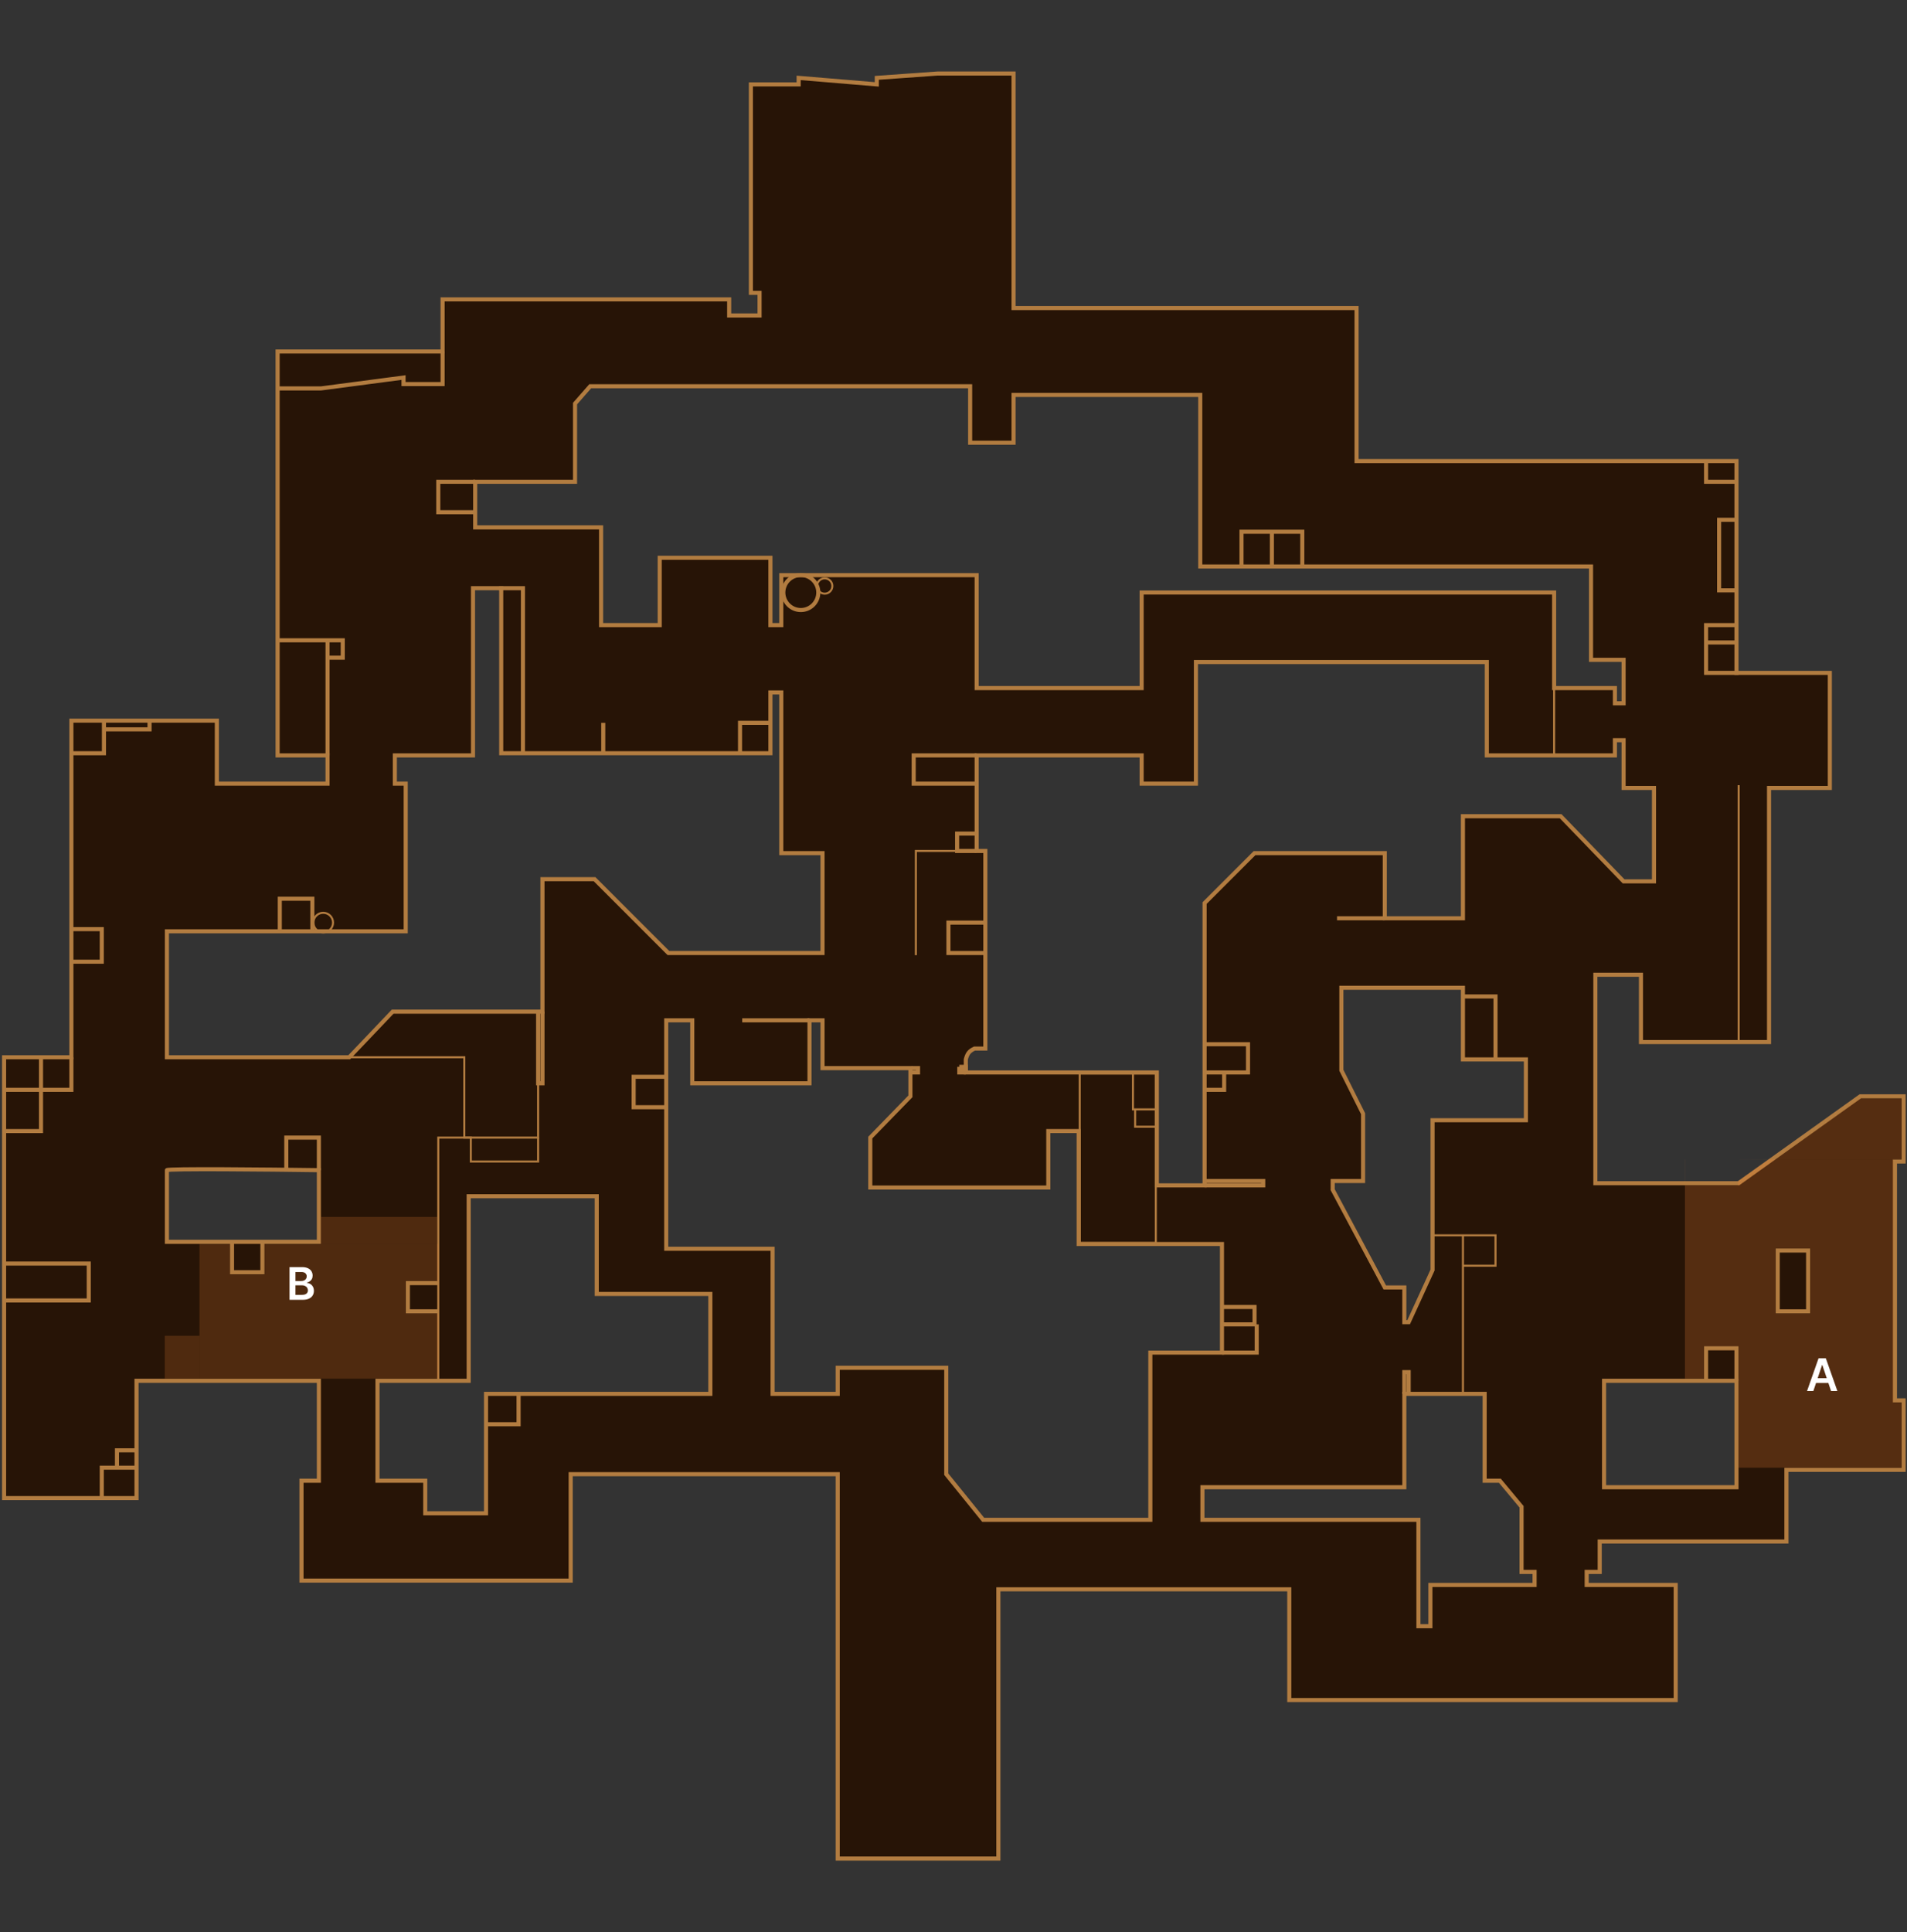 <svg width="467" height="473" viewBox="0 0 467 473" fill="none" xmlns="http://www.w3.org/2000/svg">
<rect x="0" y="0" width="467" height="473" fill="#333333" stroke="none"/>
<path fill-rule="evenodd" clip-rule="evenodd" d="M17.48 176.426V258.828H1V366.749H33.429V338.041H78.086V362.496H73.833V386.951H139.755V360.901H205.146V455H244.487V389.078H315.725V416.191H410.355V388.015H388.558V384.825H391.748V377.382H437.468V359.838H466.176V342.826H464.05V284.347H466.176V268.398H455.544L425.772 289.663H390.685V238.627H401.849V255.107H433.215V192.906H448.101V164.73H425.241V112.877H332.206V75.416H248.208V18H229.601L214.715 19.063V20.658L195.577 19.063V20.658H183.881V71.695H186.007V77.229H178.564V73.29H108.389V86.049H67.985V184.932H80.213V191.843H53.1V176.426H17.48ZM294.46 372.066V364.091H343.901V341.231H363.572V362.496H367.293L372.609 368.876V384.825H375.799V388.015H350.281V398.116H347.355V372.066H294.46ZM392.811 364.091V338.041H425.241V364.091H392.811ZM339.117 315.181L326.358 291.258V289.131H333.8V272.651L328.484 262.018V241.816H358.255V259.36H373.673V274.246H350.813V310.928L344.965 323.687H343.901V315.181H339.117ZM241.297 256.702V208.324H239.17V184.932H279.574V191.843H292.865V162.072H364.103V184.932H395.47V181.21H397.596V192.906H405.039V215.766H397.596L382.179 199.818H358.255V224.804H339.117V208.855H307.219L294.991 221.083V290.195H283.296V262.55H236.512V259.36C236.881 257.964 237.29 257.337 238.639 256.702H241.297ZM116.364 129.111H147.198V153.034H161.552V136.554H188.665V153.034H191.324V140.807H239.17V168.451H279.574V145.06H380.584V168.451H395.47V172.173H397.596V161.54H389.622V138.68H293.928V96.681H248.208V108.377H237.575V94.555H144.54L140.819 98.808V117.946H116.364V129.111ZM169.527 249.791H163.147V305.718H189.197V341.231H205.146V334.852H231.727V360.901L240.765 372.066H281.701V331.13H299.244V304.549H264.157V276.904H256.714V290.726H213.12V278.499L222.945 268.398V261.487H201.425V249.791H198.235V265.208H169.527V249.791ZM92.44 338.041V362.496H104.136V370.471H119.022V341.231H173.954V316.776H146.135V292.853H114.769V338.041H92.44ZM78.086 304.017H40.872V286.473C40.872 286.048 65.682 286.296 78.086 286.473V304.017ZM115.832 184.932V143.996H122.743V184.4H188.665V169.515H191.324V208.855H201.425V233.31H163.679L145.603 215.235H132.844V247.664H96.162L85.529 258.828H40.872V227.994H99.352V191.843H96.693V184.932H115.832Z" fill="#271406"/>
<path d="M17.48 258.828H17.98V259.328H17.48V258.828ZM17.48 176.426H16.98V175.926H17.48V176.426ZM1 258.828H0.5V258.328H1V258.828ZM1 366.749V367.249H0.5V366.749H1ZM33.429 366.749H33.929V367.249H33.429V366.749ZM33.429 338.041H32.929V337.541H33.429V338.041ZM78.086 338.041V337.541H78.586V338.041H78.086ZM78.086 362.496H78.586V362.996H78.086V362.496ZM73.833 362.496H73.333V361.996H73.833V362.496ZM73.833 386.951V387.451H73.333V386.951H73.833ZM139.755 386.951H140.255V387.451H139.755V386.951ZM139.755 360.901H139.255V360.401H139.755V360.901ZM205.146 360.901V360.401H205.646V360.901H205.146ZM205.146 455V455.5H204.646V455H205.146ZM244.487 455H244.987V455.5H244.487V455ZM244.487 389.078H243.987V388.578H244.487V389.078ZM315.725 389.078V388.578H316.225V389.078H315.725ZM315.725 416.191V416.691H315.225V416.191H315.725ZM410.355 416.191H410.855V416.691H410.355V416.191ZM410.355 388.015V387.515H410.855V388.015H410.355ZM388.558 388.015V388.515H388.058V388.015H388.558ZM388.558 384.825H388.058V384.325H388.558V384.825ZM391.748 384.825H392.248V385.325H391.748V384.825ZM391.748 377.382H391.248V376.882H391.748V377.382ZM437.468 377.382H437.968V377.882H437.468V377.382ZM437.468 359.838H436.968V359.338H437.468V359.838ZM466.176 359.838H466.676V360.338H466.176V359.838ZM466.176 342.826V342.326H466.676V342.826H466.176ZM464.05 342.826V343.326H463.55V342.826H464.05ZM464.05 284.347H463.55V283.847H464.05V284.347ZM466.176 284.347H466.676V284.847H466.176V284.347ZM466.176 268.398V267.898H466.676V268.398H466.176ZM455.544 268.398L455.253 267.991L455.384 267.898H455.544V268.398ZM425.772 289.663L426.063 290.07L425.933 290.163H425.772V289.663ZM390.685 289.663V290.163H390.185V289.663H390.685ZM390.685 238.627H390.185V238.127H390.685V238.627ZM401.849 238.627V238.127H402.349V238.627H401.849ZM401.849 255.107V255.607H401.349V255.107H401.849ZM433.215 255.107H433.715V255.607H433.215V255.107ZM433.215 192.906H432.715V192.406H433.215V192.906ZM448.101 192.906H448.601V193.406H448.101V192.906ZM448.101 164.73V164.23H448.601V164.73H448.101ZM425.241 164.73V165.23H424.741V164.73H425.241ZM425.241 112.877V112.377H425.741V112.877H425.241ZM332.206 112.877V113.377H331.706V112.877H332.206ZM332.206 75.416V74.916H332.706V75.416H332.206ZM248.208 75.416V75.916H247.708V75.416H248.208ZM248.208 18V17.5H248.708V18H248.208ZM229.601 18L229.565 17.501L229.583 17.5H229.601V18ZM214.715 19.063H214.215V18.598L214.68 18.564L214.715 19.063ZM214.715 20.658H215.215V21.202L214.674 21.156L214.715 20.658ZM195.577 19.063H195.077V18.52L195.618 18.565L195.577 19.063ZM195.577 20.658H196.077V21.158H195.577V20.658ZM183.881 20.658H183.381V20.158H183.881V20.658ZM183.881 71.695V72.195H183.381V71.695H183.881ZM186.007 71.695V71.195H186.507V71.695H186.007ZM186.007 77.229H186.507V77.729H186.007V77.229ZM178.564 77.229V77.729H178.064V77.229H178.564ZM178.564 73.29V72.79H179.064V73.29H178.564ZM108.389 73.29H107.889V72.79H108.389V73.29ZM108.389 86.049H108.889V86.549H108.389V86.049ZM67.985 86.049H67.485V85.549H67.985V86.049ZM67.985 184.932V185.432H67.485V184.932H67.985ZM80.213 184.932V184.432H80.713V184.932H80.213ZM80.213 191.843H80.713V192.343H80.213V191.843ZM53.1 191.843V192.343H52.6V191.843H53.1ZM53.1 176.426V175.926H53.6V176.426H53.1ZM294.46 364.091H293.96V363.591H294.46V364.091ZM294.46 372.066V372.566H293.96V372.066H294.46ZM343.901 364.091H344.401V364.591H343.901V364.091ZM343.901 341.231H343.401V340.731H343.901V341.231ZM363.572 341.231V340.731H364.072V341.231H363.572ZM363.572 362.496V362.996H363.072V362.496H363.572ZM367.293 362.496V361.996H367.527L367.677 362.176L367.293 362.496ZM372.609 368.876L372.994 368.556L373.109 368.695V368.876H372.609ZM372.609 384.825V385.325H372.109V384.825H372.609ZM375.799 384.825V384.325H376.299V384.825H375.799ZM375.799 388.015H376.299V388.515H375.799V388.015ZM350.281 388.015H349.781V387.515H350.281V388.015ZM350.281 398.116H350.781V398.616H350.281V398.116ZM347.355 398.116V398.616H346.855V398.116H347.355ZM347.355 372.066V371.566H347.855V372.066H347.355ZM392.811 338.041H392.311V337.541H392.811V338.041ZM392.811 364.091V364.591H392.311V364.091H392.811ZM425.241 338.041V337.541H425.741V338.041H425.241ZM425.241 364.091H425.741V364.591H425.241V364.091ZM326.358 291.258L325.916 291.493L325.858 291.383V291.258H326.358ZM339.117 315.181V315.681H338.817L338.676 315.417L339.117 315.181ZM326.358 289.131H325.858V288.631H326.358V289.131ZM333.8 289.131H334.3V289.631H333.8V289.131ZM333.8 272.651L334.248 272.427L334.3 272.533V272.651H333.8ZM328.484 262.018L328.037 262.242L327.984 262.136V262.018H328.484ZM328.484 241.816H327.984V241.316H328.484V241.816ZM358.255 241.816V241.316H358.755V241.816H358.255ZM358.255 259.36V259.86H357.755V259.36H358.255ZM373.673 259.36V258.86H374.173V259.36H373.673ZM373.673 274.246H374.173V274.746H373.673V274.246ZM350.813 274.246H350.313V273.746H350.813V274.246ZM350.813 310.928H351.313V311.037L351.267 311.137L350.813 310.928ZM344.965 323.687L345.419 323.896L345.286 324.187H344.965V323.687ZM343.901 323.687V324.187H343.401V323.687H343.901ZM343.901 315.181V314.681H344.401V315.181H343.901ZM241.297 208.324V207.824H241.797V208.324H241.297ZM241.297 256.702H241.797V257.202H241.297V256.702ZM239.17 208.324V208.824H238.67V208.324H239.17ZM239.17 184.932H238.67V184.432H239.17V184.932ZM279.574 184.932V184.432H280.074V184.932H279.574ZM279.574 191.843V192.343H279.074V191.843H279.574ZM292.865 191.843H293.365V192.343H292.865V191.843ZM292.865 162.072H292.365V161.572H292.865V162.072ZM364.103 162.072V161.572H364.603V162.072H364.103ZM364.103 184.932V185.432H363.603V184.932H364.103ZM395.47 184.932H395.97V185.432H395.47V184.932ZM395.47 181.21H394.97V180.71H395.47V181.21ZM397.596 181.21V180.71H398.096V181.21H397.596ZM397.596 192.906V193.406H397.096V192.906H397.596ZM405.039 192.906V192.406H405.539V192.906H405.039ZM405.039 215.766H405.539V216.266H405.039V215.766ZM397.596 215.766V216.266H397.384L397.237 216.114L397.596 215.766ZM382.179 199.818V199.318H382.391L382.538 199.47L382.179 199.818ZM358.255 199.818H357.755V199.318H358.255V199.818ZM358.255 224.804H358.755V225.304H358.255V224.804ZM339.117 224.804V225.304H338.617V224.804H339.117ZM339.117 208.855V208.355H339.617V208.855H339.117ZM307.219 208.855L306.865 208.502L307.012 208.355H307.219V208.855ZM294.991 221.083H294.491V220.876L294.638 220.729L294.991 221.083ZM294.991 290.195H295.491V290.695H294.991V290.195ZM283.296 290.195V290.695H282.796V290.195H283.296ZM283.296 262.55V262.05H283.796V262.55H283.296ZM236.512 262.55V263.05H236.012V262.55H236.512ZM236.512 259.36H236.012V259.295L236.029 259.232L236.512 259.36ZM238.639 256.702L238.426 256.25L238.527 256.202H238.639V256.702ZM147.198 129.111V128.611H147.698V129.111H147.198ZM116.364 129.111V129.611H115.864V129.111H116.364ZM147.198 153.034V153.534H146.698V153.034H147.198ZM161.552 153.034H162.052V153.534H161.552V153.034ZM161.552 136.554H161.052V136.054H161.552V136.554ZM188.665 136.554V136.054H189.165V136.554H188.665ZM188.665 153.034V153.534H188.165V153.034H188.665ZM191.324 153.034H191.824V153.534H191.324V153.034ZM191.324 140.807H190.824V140.307H191.324V140.807ZM239.17 140.807V140.307H239.67V140.807H239.17ZM239.17 168.451V168.951H238.67V168.451H239.17ZM279.574 168.451H280.074V168.951H279.574V168.451ZM279.574 145.06H279.074V144.56H279.574V145.06ZM380.584 145.06V144.56H381.084V145.06H380.584ZM380.584 168.451V168.951H380.084V168.451H380.584ZM395.47 168.451V167.951H395.97V168.451H395.47ZM395.47 172.173V172.673H394.97V172.173H395.47ZM397.596 172.173H398.096V172.673H397.596V172.173ZM397.596 161.54V161.04H398.096V161.54H397.596ZM389.622 161.54V162.04H389.122V161.54H389.622ZM389.622 138.68V138.18H390.122V138.68H389.622ZM293.928 138.68V139.18H293.428V138.68H293.928ZM293.928 96.681V96.181H294.428V96.681H293.928ZM248.208 96.681H247.708V96.181H248.208V96.681ZM248.208 108.377H248.708V108.877H248.208V108.377ZM237.575 108.377V108.877H237.075V108.377H237.575ZM237.575 94.555V94.055H238.075V94.555H237.575ZM144.54 94.555L144.164 94.225L144.313 94.055H144.54V94.555ZM140.819 98.808H140.319V98.62L140.442 98.478L140.819 98.808ZM140.819 117.946H141.319V118.446H140.819V117.946ZM116.364 117.946H115.864V117.446H116.364V117.946ZM163.147 249.791H162.647V249.291H163.147V249.791ZM169.527 249.791V249.291H170.027V249.791H169.527ZM163.147 305.718V306.218H162.647V305.718H163.147ZM189.197 305.718V305.218H189.697V305.718H189.197ZM189.197 341.231V341.731H188.697V341.231H189.197ZM205.146 341.231H205.646V341.731H205.146V341.231ZM205.146 334.852H204.646V334.352H205.146V334.852ZM231.727 334.852V334.352H232.227V334.852H231.727ZM231.727 360.901L231.339 361.216L231.227 361.078V360.901H231.727ZM240.765 372.066V372.566H240.527L240.377 372.38L240.765 372.066ZM281.701 372.066H282.201V372.566H281.701V372.066ZM281.701 331.13H281.201V330.63H281.701V331.13ZM299.244 331.13H299.744V331.63H299.244V331.13ZM299.244 304.549V304.049H299.744V304.549H299.244ZM264.157 304.549V305.049H263.657V304.549H264.157ZM264.157 276.904V276.404H264.657V276.904H264.157ZM256.714 276.904H256.214V276.404H256.714V276.904ZM256.714 290.726H257.214V291.226H256.714V290.726ZM213.12 290.726V291.226H212.62V290.726H213.12ZM213.12 278.499H212.62V278.296L212.762 278.15L213.12 278.499ZM222.945 268.398H223.445V268.601L223.304 268.746L222.945 268.398ZM222.945 261.487V260.987H223.445V261.487H222.945ZM201.425 261.487V261.987H200.925V261.487H201.425ZM201.425 249.791V249.291H201.925V249.791H201.425ZM198.235 249.791H197.735V249.291H198.235V249.791ZM198.235 265.208H198.735V265.708H198.235V265.208ZM169.527 265.208V265.708H169.027V265.208H169.527ZM92.44 362.496V362.996H91.94V362.496H92.44ZM92.44 338.041H91.94V337.541H92.44V338.041ZM104.136 362.496V361.996H104.636V362.496H104.136ZM104.136 370.471V370.971H103.636V370.471H104.136ZM119.022 370.471H119.522V370.971H119.022V370.471ZM119.022 341.231H118.522V340.731H119.022V341.231ZM173.954 341.231H174.454V341.731H173.954V341.231ZM173.954 316.776V316.276H174.454V316.776H173.954ZM146.135 316.776V317.276H145.635V316.776H146.135ZM146.135 292.853V292.353H146.635V292.853H146.135ZM114.769 292.853H114.269V292.353H114.769V292.853ZM114.769 338.041H115.269V338.541H114.769V338.041ZM40.872 304.017V304.517H40.372V304.017H40.872ZM78.086 304.017H78.586V304.517H78.086V304.017ZM78.086 286.473L78.094 285.973L78.586 285.98V286.473H78.086ZM115.832 143.996H115.332V143.496H115.832V143.996ZM115.832 184.932H116.332V185.432H115.832V184.932ZM122.743 143.996V143.496H123.243V143.996H122.743ZM122.743 184.4V184.9H122.243V184.4H122.743ZM188.665 184.4H189.165V184.9H188.665V184.4ZM188.665 169.515H188.165V169.015H188.665V169.515ZM191.324 169.515V169.015H191.824V169.515H191.324ZM191.324 208.855V209.355H190.824V208.855H191.324ZM201.425 208.855V208.355H201.925V208.855H201.425ZM201.425 233.31H201.925V233.81H201.425V233.31ZM163.679 233.31V233.81H163.472L163.325 233.664L163.679 233.31ZM145.603 215.235V214.735H145.81L145.957 214.881L145.603 215.235ZM132.844 215.235H132.344V214.735H132.844V215.235ZM132.844 247.664H133.344V248.164H132.844V247.664ZM96.162 247.664L95.8 247.319L95.948 247.164H96.162V247.664ZM85.529 258.828L85.891 259.173L85.743 259.328H85.529V258.828ZM40.872 258.828V259.328H40.372V258.828H40.872ZM40.872 227.994H40.372V227.494H40.872V227.994ZM99.352 227.994H99.852V228.494H99.352V227.994ZM99.352 191.843V191.343H99.852V191.843H99.352ZM96.693 191.843V192.343H96.193V191.843H96.693ZM96.693 184.932H96.193V184.432H96.693V184.932ZM17.48 258.828H16.98V176.426H17.48H17.98V258.828H17.48ZM1 258.828V258.328H17.48V258.828V259.328H1V258.828ZM1 366.749H0.5V258.828H1H1.5V366.749H1ZM33.429 366.749V367.249H1V366.749V366.249H33.429V366.749ZM33.429 338.041H33.929V366.749H33.429H32.929V338.041H33.429ZM78.086 338.041V338.541H33.429V338.041V337.541H78.086V338.041ZM78.086 362.496H77.586V338.041H78.086H78.586V362.496H78.086ZM73.833 362.496V361.996H78.086V362.496V362.996H73.833V362.496ZM73.833 386.951H73.333V362.496H73.833H74.333V386.951H73.833ZM139.755 386.951V387.451H73.833V386.951V386.451H139.755V386.951ZM139.755 360.901H140.255V386.951H139.755H139.255V360.901H139.755ZM205.146 360.901V361.401H139.755V360.901V360.401H205.146V360.901ZM205.146 455H204.646V360.901H205.146H205.646V455H205.146ZM244.487 455V455.5H205.146V455V454.5H244.487V455ZM244.487 389.078H244.987V455H244.487H243.987V389.078H244.487ZM315.725 389.078V389.578H244.487V389.078V388.578H315.725V389.078ZM315.725 416.191H315.225V389.078H315.725H316.225V416.191H315.725ZM410.355 416.191V416.691H315.725V416.191V415.691H410.355V416.191ZM410.355 388.015H410.855V416.191H410.355H409.855V388.015H410.355ZM388.558 388.015V387.515H410.355V388.015V388.515H388.558V388.015ZM388.558 384.825H389.058V388.015H388.558H388.058V384.825H388.558ZM391.748 384.825V385.325H388.558V384.825V384.325H391.748V384.825ZM391.748 377.382H392.248V384.825H391.748H391.248V377.382H391.748ZM437.468 377.382V377.882H391.748V377.382V376.882H437.468V377.382ZM437.468 359.838H437.968V377.382H437.468H436.968V359.838H437.468ZM466.176 359.838V360.338H437.468V359.838V359.338H466.176V359.838ZM466.176 342.826H466.676V359.838H466.176H465.676V342.826H466.176ZM464.05 342.826V342.326H466.176V342.826V343.326H464.05V342.826ZM464.05 284.347H464.55V342.826H464.05H463.55V284.347H464.05ZM466.176 284.347V284.847H464.05V284.347V283.847H466.176V284.347ZM466.176 268.398H466.676V284.347H466.176H465.676V268.398H466.176ZM455.544 268.398V267.898H466.176V268.398V268.898H455.544V268.398ZM425.772 289.663L425.482 289.256L455.253 267.991L455.544 268.398L455.834 268.805L426.063 290.07L425.772 289.663ZM390.685 289.663V289.163H425.772V289.663V290.163H390.685V289.663ZM390.685 238.627H391.185V289.663H390.685H390.185V238.627H390.685ZM401.849 238.627V239.127H390.685V238.627V238.127H401.849V238.627ZM401.849 255.107H401.349V238.627H401.849H402.349V255.107H401.849ZM433.215 255.107V255.607H401.849V255.107V254.607H433.215V255.107ZM433.215 192.906H433.715V255.107H433.215H432.715V192.906H433.215ZM448.101 192.906V193.406H433.215V192.906V192.406H448.101V192.906ZM448.101 164.73H448.601V192.906H448.101H447.601V164.73H448.101ZM425.241 164.73V164.23H448.101V164.73V165.23H425.241V164.73ZM425.241 112.877H425.741V164.73H425.241H424.741V112.877H425.241ZM332.206 112.877V112.377H425.241V112.877V113.377H332.206V112.877ZM332.206 75.416H332.706V112.877H332.206H331.706V75.416H332.206ZM248.208 75.416V74.916H332.206V75.416V75.916H248.208V75.416ZM248.208 18H248.708V75.416H248.208H247.708V18H248.208ZM229.601 18V17.5H248.208V18V18.5H229.601V18ZM214.715 19.063L214.68 18.564L229.565 17.501L229.601 18L229.637 18.499L214.751 19.562L214.715 19.063ZM214.715 20.658H214.215V19.063H214.715H215.215V20.658H214.715ZM195.577 19.063L195.618 18.565L214.757 20.16L214.715 20.658L214.674 21.156L195.535 19.561L195.577 19.063ZM195.577 20.658H195.077V19.063H195.577H196.077V20.658H195.577ZM183.881 20.658V20.158H195.577V20.658V21.158H183.881V20.658ZM183.881 71.695H183.381V20.658H183.881H184.381V71.695H183.881ZM186.007 71.695V72.195H183.881V71.695V71.195H186.007V71.695ZM186.007 77.229H185.507V71.695H186.007H186.507V77.229H186.007ZM178.564 77.229V76.729H186.007V77.229V77.729H178.564V77.229ZM178.564 73.29H179.064V77.229H178.564H178.064V73.29H178.564ZM108.389 73.29V72.79H178.564V73.29V73.79H108.389V73.29ZM108.389 86.049H107.889V73.29H108.389H108.889V86.049H108.389ZM67.985 86.049V85.549H108.389V86.049V86.549H67.985V86.049ZM67.985 184.932H67.485V86.049H67.985H68.485V184.932H67.985ZM80.213 184.932V185.432H67.985V184.932V184.432H80.213V184.932ZM80.213 191.843H79.713V184.932H80.213H80.713V191.843H80.213ZM53.1 191.843V191.343H80.213V191.843V192.343H53.1V191.843ZM53.1 176.426H53.6V191.843H53.1H52.6V176.426H53.1ZM17.48 176.426V175.926H53.1V176.426V176.926H17.48V176.426ZM294.46 364.091H294.96V372.066H294.46H293.96V364.091H294.46ZM343.901 364.091V364.591H294.46V364.091V363.591H343.901V364.091ZM343.901 341.231H344.401V364.091H343.901H343.401V341.231H343.901ZM363.572 341.231V341.731H343.901V341.231V340.731H363.572V341.231ZM363.572 362.496H363.072V341.231H363.572H364.072V362.496H363.572ZM367.293 362.496V362.996H363.572V362.496V361.996H367.293V362.496ZM372.609 368.876L372.225 369.196L366.909 362.816L367.293 362.496L367.677 362.176L372.994 368.556L372.609 368.876ZM372.609 384.825H372.109V368.876H372.609H373.109V384.825H372.609ZM375.799 384.825V385.325H372.609V384.825V384.325H375.799V384.825ZM375.799 388.015H375.299V384.825H375.799H376.299V388.015H375.799ZM350.281 388.015V387.515H375.799V388.015V388.515H350.281V388.015ZM350.281 398.116H349.781V388.015H350.281H350.781V398.116H350.281ZM347.355 398.116V397.616H350.281V398.116V398.616H347.355V398.116ZM347.355 372.066H347.855V398.116H347.355H346.855V372.066H347.355ZM294.46 372.066V371.566H347.355V372.066V372.566H294.46V372.066ZM392.811 338.041H393.311V364.091H392.811H392.311V338.041H392.811ZM425.241 338.041V338.541H392.811V338.041V337.541H425.241V338.041ZM425.241 364.091H424.741V338.041H425.241H425.741V364.091H425.241ZM392.811 364.091V363.591H425.241V364.091V364.591H392.811V364.091ZM326.358 291.258L326.799 291.023L339.558 314.946L339.117 315.181L338.676 315.417L325.916 291.493L326.358 291.258ZM326.358 289.131H326.858V291.258H326.358H325.858V289.131H326.358ZM333.8 289.131V289.631H326.358V289.131V288.631H333.8V289.131ZM333.8 272.651H334.3V289.131H333.8H333.3V272.651H333.8ZM328.484 262.018L328.931 261.795L334.248 272.427L333.8 272.651L333.353 272.874L328.037 262.242L328.484 262.018ZM328.484 241.816H328.984V262.018H328.484H327.984V241.816H328.484ZM358.255 241.816V242.316H328.484V241.816V241.316H358.255V241.816ZM358.255 259.36H357.755V241.816H358.255H358.755V259.36H358.255ZM373.673 259.36V259.86H358.255V259.36V258.86H373.673V259.36ZM373.673 274.246H373.173V259.36H373.673H374.173V274.246H373.673ZM350.813 274.246V273.746H373.673V274.246V274.746H350.813V274.246ZM350.813 310.928H350.313V274.246H350.813H351.313V310.928H350.813ZM344.965 323.687L344.51 323.479L350.358 310.72L350.813 310.928L351.267 311.137L345.419 323.896L344.965 323.687ZM343.901 323.687V323.187H344.965V323.687V324.187H343.901V323.687ZM343.901 315.181H344.401V323.687H343.901H343.401V315.181H343.901ZM339.117 315.181V314.681H343.901V315.181V315.681H339.117V315.181ZM241.297 208.324H241.797V256.702H241.297H240.797V208.324H241.297ZM239.17 208.324V207.824H241.297V208.324V208.824H239.17V208.324ZM239.17 184.932H239.67V208.324H239.17H238.67V184.932H239.17ZM279.574 184.932V185.432H239.17V184.932V184.432H279.574V184.932ZM279.574 191.843H279.074V184.932H279.574H280.074V191.843H279.574ZM292.865 191.843V192.343H279.574V191.843V191.343H292.865V191.843ZM292.865 162.072H293.365V191.843H292.865H292.365V162.072H292.865ZM364.103 162.072V162.572H292.865V162.072V161.572H364.103V162.072ZM364.103 184.932H363.603V162.072H364.103H364.603V184.932H364.103ZM395.47 184.932V185.432H364.103V184.932V184.432H395.47V184.932ZM395.47 181.21H395.97V184.932H395.47H394.97V181.21H395.47ZM397.596 181.21V181.71H395.47V181.21V180.71H397.596V181.21ZM397.596 192.906H397.096V181.21H397.596H398.096V192.906H397.596ZM405.039 192.906V193.406H397.596V192.906V192.406H405.039V192.906ZM405.039 215.766H404.539V192.906H405.039H405.539V215.766H405.039ZM397.596 215.766V215.266H405.039V215.766V216.266H397.596V215.766ZM382.179 199.818L382.538 199.47L397.956 215.419L397.596 215.766L397.237 216.114L381.819 200.165L382.179 199.818ZM358.255 199.818V199.318H382.179V199.818V200.318H358.255V199.818ZM358.255 224.804H357.755V199.818H358.255H358.755V224.804H358.255ZM339.117 224.804V224.304H358.255V224.804V225.304H339.117V224.804ZM339.117 208.855H339.617V224.804H339.117H338.617V208.855H339.117ZM307.219 208.855V208.355H339.117V208.855V209.355H307.219V208.855ZM294.991 221.083L294.638 220.729L306.865 208.502L307.219 208.855L307.572 209.209L295.345 221.436L294.991 221.083ZM294.991 290.195H294.491V221.083H294.991H295.491V290.195H294.991ZM283.296 290.195V289.695H294.991V290.195V290.695H283.296V290.195ZM283.296 262.55H283.796V290.195H283.296H282.796V262.55H283.296ZM236.512 262.55V262.05H283.296V262.55V263.05H236.512V262.55ZM236.512 259.36H237.012V262.55H236.512H236.012V259.36H236.512ZM238.639 256.702L238.852 257.154C238.216 257.454 237.854 257.727 237.604 258.051C237.349 258.381 237.175 258.809 236.996 259.488L236.512 259.36L236.029 259.232C236.218 258.515 236.433 257.931 236.812 257.44C237.196 256.943 237.713 256.585 238.426 256.25L238.639 256.702ZM241.297 256.702V257.202H238.639V256.702V256.202H241.297V256.702ZM147.198 129.111V129.611H116.364V129.111V128.611H147.198V129.111ZM147.198 153.034H146.698V129.111H147.198H147.698V153.034H147.198ZM161.552 153.034V153.534H147.198V153.034V152.534H161.552V153.034ZM161.552 136.554H162.052V153.034H161.552H161.052V136.554H161.552ZM188.665 136.554V137.054H161.552V136.554V136.054H188.665V136.554ZM188.665 153.034H188.165V136.554H188.665H189.165V153.034H188.665ZM191.324 153.034V153.534H188.665V153.034V152.534H191.324V153.034ZM191.324 140.807H191.824V153.034H191.324H190.824V140.807H191.324ZM239.17 140.807V141.307H191.324V140.807V140.307H239.17V140.807ZM239.17 168.451H238.67V140.807H239.17H239.67V168.451H239.17ZM279.574 168.451V168.951H239.17V168.451V167.951H279.574V168.451ZM279.574 145.06H280.074V168.451H279.574H279.074V145.06H279.574ZM380.584 145.06V145.56H279.574V145.06V144.56H380.584V145.06ZM380.584 168.451H380.084V145.06H380.584H381.084V168.451H380.584ZM395.47 168.451V168.951H380.584V168.451V167.951H395.47V168.451ZM395.47 172.173H394.97V168.451H395.47H395.97V172.173H395.47ZM397.596 172.173V172.673H395.47V172.173V171.673H397.596V172.173ZM397.596 161.54H398.096V172.173H397.596H397.096V161.54H397.596ZM389.622 161.54V161.04H397.596V161.54V162.04H389.622V161.54ZM389.622 138.68H390.122V161.54H389.622H389.122V138.68H389.622ZM293.928 138.68V138.18H389.622V138.68V139.18H293.928V138.68ZM293.928 96.681H294.428V138.68H293.928H293.428V96.681H293.928ZM248.208 96.681V96.181H293.928V96.681V97.181H248.208V96.681ZM248.208 108.377H247.708V96.681H248.208H248.708V108.377H248.208ZM237.575 108.377V107.877H248.208V108.377V108.877H237.575V108.377ZM237.575 94.555H238.075V108.377H237.575H237.075V94.555H237.575ZM144.54 94.555V94.055H237.575V94.555V95.055H144.54V94.555ZM140.819 98.808L140.442 98.478L144.164 94.225L144.54 94.555L144.916 94.884L141.195 99.137L140.819 98.808ZM140.819 117.946H140.319V98.808H140.819H141.319V117.946H140.819ZM116.364 117.946V117.446H140.819V117.946V118.446H116.364V117.946ZM116.364 129.111H115.864V117.946H116.364H116.864V129.111H116.364ZM163.147 249.791V249.291H169.527V249.791V250.291H163.147V249.791ZM163.147 305.718H162.647V249.791H163.147H163.647V305.718H163.147ZM189.197 305.718V306.218H163.147V305.718V305.218H189.197V305.718ZM189.197 341.231H188.697V305.718H189.197H189.697V341.231H189.197ZM205.146 341.231V341.731H189.197V341.231V340.731H205.146V341.231ZM205.146 334.852H205.646V341.231H205.146H204.646V334.852H205.146ZM231.727 334.852V335.352H205.146V334.852V334.352H231.727V334.852ZM231.727 360.901H231.227V334.852H231.727H232.227V360.901H231.727ZM240.765 372.066L240.377 372.38L231.339 361.216L231.727 360.901L232.116 360.587L241.154 371.751L240.765 372.066ZM281.701 372.066V372.566H240.765V372.066V371.566H281.701V372.066ZM281.701 331.13H282.201V372.066H281.701H281.201V331.13H281.701ZM299.244 331.13V331.63H281.701V331.13V330.63H299.244V331.13ZM299.244 304.549H299.744V331.13H299.244H298.744V304.549H299.244ZM264.157 304.549V304.049H299.244V304.549V305.049H264.157V304.549ZM264.157 276.904H264.657V304.549H264.157H263.657V276.904H264.157ZM256.714 276.904V276.404H264.157V276.904V277.404H256.714V276.904ZM256.714 290.726H256.214V276.904H256.714H257.214V290.726H256.714ZM213.12 290.726V290.226H256.714V290.726V291.226H213.12V290.726ZM213.12 278.499H213.62V290.726H213.12H212.62V278.499H213.12ZM222.945 268.398L223.304 268.746L213.479 278.847L213.12 278.499L212.762 278.15L222.587 268.049L222.945 268.398ZM222.945 261.487H223.445V268.398H222.945H222.445V261.487H222.945ZM201.425 261.487V260.987H222.945V261.487V261.987H201.425V261.487ZM201.425 249.791H201.925V261.487H201.425H200.925V249.791H201.425ZM198.235 249.791V249.291H201.425V249.791V250.291H198.235V249.791ZM198.235 265.208H197.735V249.791H198.235H198.735V265.208H198.235ZM169.527 265.208V264.708H198.235V265.208V265.708H169.527V265.208ZM169.527 249.791H170.027V265.208H169.527H169.027V249.791H169.527ZM92.44 362.496H91.94V338.041H92.44H92.94V362.496H92.44ZM104.136 362.496V362.996H92.44V362.496V361.996H104.136V362.496ZM104.136 370.471H103.636V362.496H104.136H104.636V370.471H104.136ZM119.022 370.471V370.971H104.136V370.471V369.971H119.022V370.471ZM119.022 341.231H119.522V370.471H119.022H118.522V341.231H119.022ZM173.954 341.231V341.731H119.022V341.231V340.731H173.954V341.231ZM173.954 316.776H174.454V341.231H173.954H173.454V316.776H173.954ZM146.135 316.776V316.276H173.954V316.776V317.276H146.135V316.776ZM146.135 292.853H146.635V316.776H146.135H145.635V292.853H146.135ZM114.769 292.853V292.353H146.135V292.853V293.353H114.769V292.853ZM114.769 338.041H114.269V292.853H114.769H115.269V338.041H114.769ZM92.44 338.041V337.541H114.769V338.041V338.541H92.44V338.041ZM40.872 304.017V303.517H78.086V304.017V304.517H40.872V304.017ZM40.872 286.473H41.372V304.017H40.872H40.372V286.473H40.872ZM78.086 286.473L78.079 286.973C71.878 286.885 62.576 286.778 54.825 286.747C50.95 286.732 47.464 286.735 44.949 286.769C43.691 286.786 42.68 286.81 41.986 286.843C41.638 286.86 41.379 286.878 41.212 286.898C41.125 286.908 41.081 286.916 41.067 286.92C41.055 286.923 41.083 286.917 41.124 286.896C41.144 286.885 41.193 286.858 41.243 286.804C41.296 286.746 41.372 286.634 41.372 286.473H40.872H40.372C40.372 286.306 40.451 286.187 40.51 286.123C40.566 286.063 40.625 286.028 40.657 286.012C40.721 285.977 40.785 285.96 40.821 285.951C40.901 285.93 40.998 285.916 41.096 285.905C41.298 285.881 41.585 285.861 41.939 285.844C42.65 285.81 43.675 285.786 44.936 285.769C47.46 285.735 50.952 285.732 54.83 285.747C62.585 285.778 71.89 285.885 78.094 285.973L78.086 286.473ZM78.086 304.017H77.586V286.473H78.086H78.586V304.017H78.086ZM115.832 143.996H116.332V184.932H115.832H115.332V143.996H115.832ZM122.743 143.996V144.496H115.832V143.996V143.496H122.743V143.996ZM122.743 184.4H122.243V143.996H122.743H123.243V184.4H122.743ZM188.665 184.4V184.9H122.743V184.4V183.9H188.665V184.4ZM188.665 169.515H189.165V184.4H188.665H188.165V169.515H188.665ZM191.324 169.515V170.015H188.665V169.515V169.015H191.324V169.515ZM191.324 208.855H190.824V169.515H191.324H191.824V208.855H191.324ZM201.425 208.855V209.355H191.324V208.855V208.355H201.425V208.855ZM201.425 233.31H200.925V208.855H201.425H201.925V233.31H201.425ZM163.679 233.31V232.81H201.425V233.31V233.81H163.679V233.31ZM145.603 215.235L145.957 214.881L164.032 232.957L163.679 233.31L163.325 233.664L145.25 215.588L145.603 215.235ZM132.844 215.235V214.735H145.603V215.235V215.735H132.844V215.235ZM132.844 247.664H132.344V215.235H132.844H133.344V247.664H132.844ZM96.162 247.664V247.164H132.844V247.664V248.164H96.162V247.664ZM85.529 258.828L85.167 258.484L95.8 247.319L96.162 247.664L96.524 248.009L85.891 259.173L85.529 258.828ZM40.872 258.828V258.328H85.529V258.828V259.328H40.872V258.828ZM40.872 227.994H41.372V258.828H40.872H40.372V227.994H40.872ZM99.352 227.994V228.494H40.872V227.994V227.494H99.352V227.994ZM99.352 191.843H99.852V227.994H99.352H98.852V191.843H99.352ZM96.693 191.843V191.343H99.352V191.843V192.343H96.693V191.843ZM96.693 184.932H97.193V191.843H96.693H96.193V184.932H96.693ZM115.832 184.932V185.432H96.693V184.932V184.432H115.832V184.932Z" fill="#B27C40"/>
<path d="M339.117 224.804H327.421" stroke="#B27C40"/>
<path d="M283.296 275.841H277.979V272.119V271.588M277.979 271.588H277.448V262.55M277.979 271.588H283.296M350.813 302.422H358.256M358.256 302.422V309.865M358.256 302.422H366.23V309.865H358.256M358.256 341.231V309.865" stroke="#B27C40" stroke-width="0.5"/>
<path d="M366.23 259.36V243.943H358.255M425.772 164.73H417.798V157.287M425.241 153.034H417.798V157.287M425.241 157.287H417.798" stroke="#B27C40"/>
<path d="M425.241 144.528H420.988V127.251H425.241M425.241 117.946H417.798V113.162M304.029 138.68V130.174H311.472M318.915 138.68V130.174H311.472M311.472 130.174V138.68" stroke="#B27C40"/>
<path d="M343.901 341.231V335.915H344.965V341.231M417.798 338.041V330.067H425.241V338.041M435.342 321.029V306.144H442.785V321.029H435.342Z" stroke="#B27C40"/>
<path d="M294.992 262.55H299.776M294.992 255.639H305.624V262.55H299.776M299.776 262.55V266.803H294.992M294.992 290.195H309.346V289.131H294.992" stroke="#B27C40"/>
<path d="M299.245 319.966H307.219V324.219H299.245M307.751 324.219V331.13H299.245" stroke="#B27C40"/>
<path d="M107.326 321.029H99.883V314.118H107.326M24.923 366.749V359.307H28.645M33.429 359.307H28.645M28.645 359.307V355.054H33.429M119.022 348.674H126.996V341.231M163.147 271.056H155.173V263.613H163.147M198.235 249.791H181.754M67.985 95.086H78.618L98.82 92.428V94.023H108.389V86.049M116.364 117.946H107.326V125.389H116.364M128.06 184.4V143.996H122.212M147.73 184.4V176.957M181.223 184.4V176.957H188.665M239.17 184.932H223.753V191.843H239.17M239.17 204.071H234.386V208.324H239.17M241.297 225.867H232.259V233.31H241.297M223.221 262.55H224.816V261.487H223.221" stroke="#B27C40"/>
<path d="M236.512 262.55H234.917V261.169M236.512 262.55V261.169H234.917M236.512 262.55L234.917 261.169" stroke="#B27C40"/>
<path d="M68.517 227.994V220.019H76.491V227.994M17.48 227.462H24.923V235.437H17.48" stroke="#B27C40"/>
<path d="M1 266.803H10.038M10.038 266.803V258.829M10.038 266.803V276.904H1M10.038 266.803H17.48V258.829" stroke="#B27C40"/>
<path d="M70.112 286.473V278.499H78.086V286.473M1 318.371H21.734V309.333H1M56.821 304.017V311.46H64.264V304.017M131.781 247.664V265.208H132.844V247.664" stroke="#B27C40"/>
<path d="M36.619 176.426V178.552H25.455M25.455 178.552V176.426M25.455 178.552V184.4H17.48M80.213 184.932V161.009M80.213 156.755H67.985M80.213 156.755V161.009M80.213 156.755H83.934V161.009H80.213" stroke="#B27C40"/>
<path d="M283.045 304.299V262.8H264.407V304.299H283.045Z" stroke="#B27C40" stroke-width="0.5"/>
<path d="M425.773 255.107V192.211M380.584 168.451V184.932M234.917 208.324H224.285V233.842M113.706 278.499H131.781V247.664H96.162L85.529 258.828H113.706V278.499Z" stroke="#B27C40" stroke-width="0.5"/>
<path d="M131.781 278.499V284.347H115.301V278.499H107.326V338.041" stroke="#B27C40" stroke-width="0.5"/>
<circle cx="4.785" cy="4.785" r="4.285" transform="matrix(1 0 0 -1 191.324 149.844)" stroke="#B27C40"/>
<circle cx="2.127" cy="2.127" r="1.877" transform="matrix(1 0 0 -1 199.83 145.591)" stroke="#B27C40" stroke-width="0.5"/>
<circle cx="2.658" cy="2.658" r="2.408" transform="matrix(1 0 0 -1 76.492 228.526)" stroke="#B27C40" stroke-width="0.5"/>
<path d="M40.341 337.51H48.847V327.016H40.341V337.51Z" fill="#F08234" fill-opacity="0.2"/>
<path d="M78.618 304.549H107.062V297.91H78.618V304.549Z" fill="#F08234" fill-opacity="0.2"/>
<path d="M107.327 321.561H99.352V313.586H107.327V304.549H64.796V311.991H56.29V304.549H48.847V337.51H107.327V321.561Z" fill="#F08234" fill-opacity="0.2"/>
<path d="M70.901 318.207V310.207H73.964C74.542 310.207 75.022 310.298 75.405 310.48C75.791 310.66 76.079 310.906 76.269 311.219C76.461 311.531 76.558 311.885 76.558 312.281C76.558 312.607 76.495 312.885 76.37 313.117C76.245 313.346 76.077 313.532 75.866 313.676C75.655 313.819 75.42 313.922 75.159 313.984V314.062C75.443 314.078 75.715 314.165 75.976 314.324C76.239 314.48 76.454 314.702 76.62 314.988C76.787 315.274 76.87 315.621 76.87 316.027C76.87 316.441 76.77 316.814 76.569 317.144C76.369 317.472 76.067 317.732 75.663 317.922C75.259 318.112 74.752 318.207 74.14 318.207H70.901ZM72.351 316.996H73.909C74.435 316.996 74.814 316.896 75.046 316.695C75.28 316.492 75.397 316.232 75.397 315.914C75.397 315.677 75.339 315.463 75.222 315.273C75.105 315.08 74.938 314.929 74.722 314.82C74.505 314.708 74.248 314.652 73.948 314.652H72.351V316.996ZM72.351 313.609H73.784C74.034 313.609 74.259 313.564 74.46 313.472C74.66 313.379 74.818 313.247 74.933 313.078C75.05 312.906 75.108 312.703 75.108 312.469C75.108 312.159 74.999 311.903 74.78 311.703C74.564 311.502 74.243 311.402 73.815 311.402H72.351V313.609Z" fill="white"/>
<path d="M425.772 359.307H465.645V343.358H425.772V359.307Z" fill="#F08234" fill-opacity="0.23"/>
<path d="M463.655 283.815H425.596V283.816L433.215 283.848L425.596 289.157V290.195H412.662V283.815H412.619V337.51H417.266V329.535H425.773V343.358H463.655V283.815ZM434.81 305.612H443.316V321.561H434.81V305.612Z" fill="#F08234" fill-opacity="0.23"/>
<path d="M465.645 268.929H455.543L434.81 283.815H465.645V268.929Z" fill="#F08234" fill-opacity="0.23"/>
<path d="M444.069 340.535H442.522L445.339 332.535H447.128L449.948 340.535H448.401L446.265 334.176H446.202L444.069 340.535ZM444.12 337.399H448.339V338.563H444.12V337.399Z" fill="white"/>
</svg>

